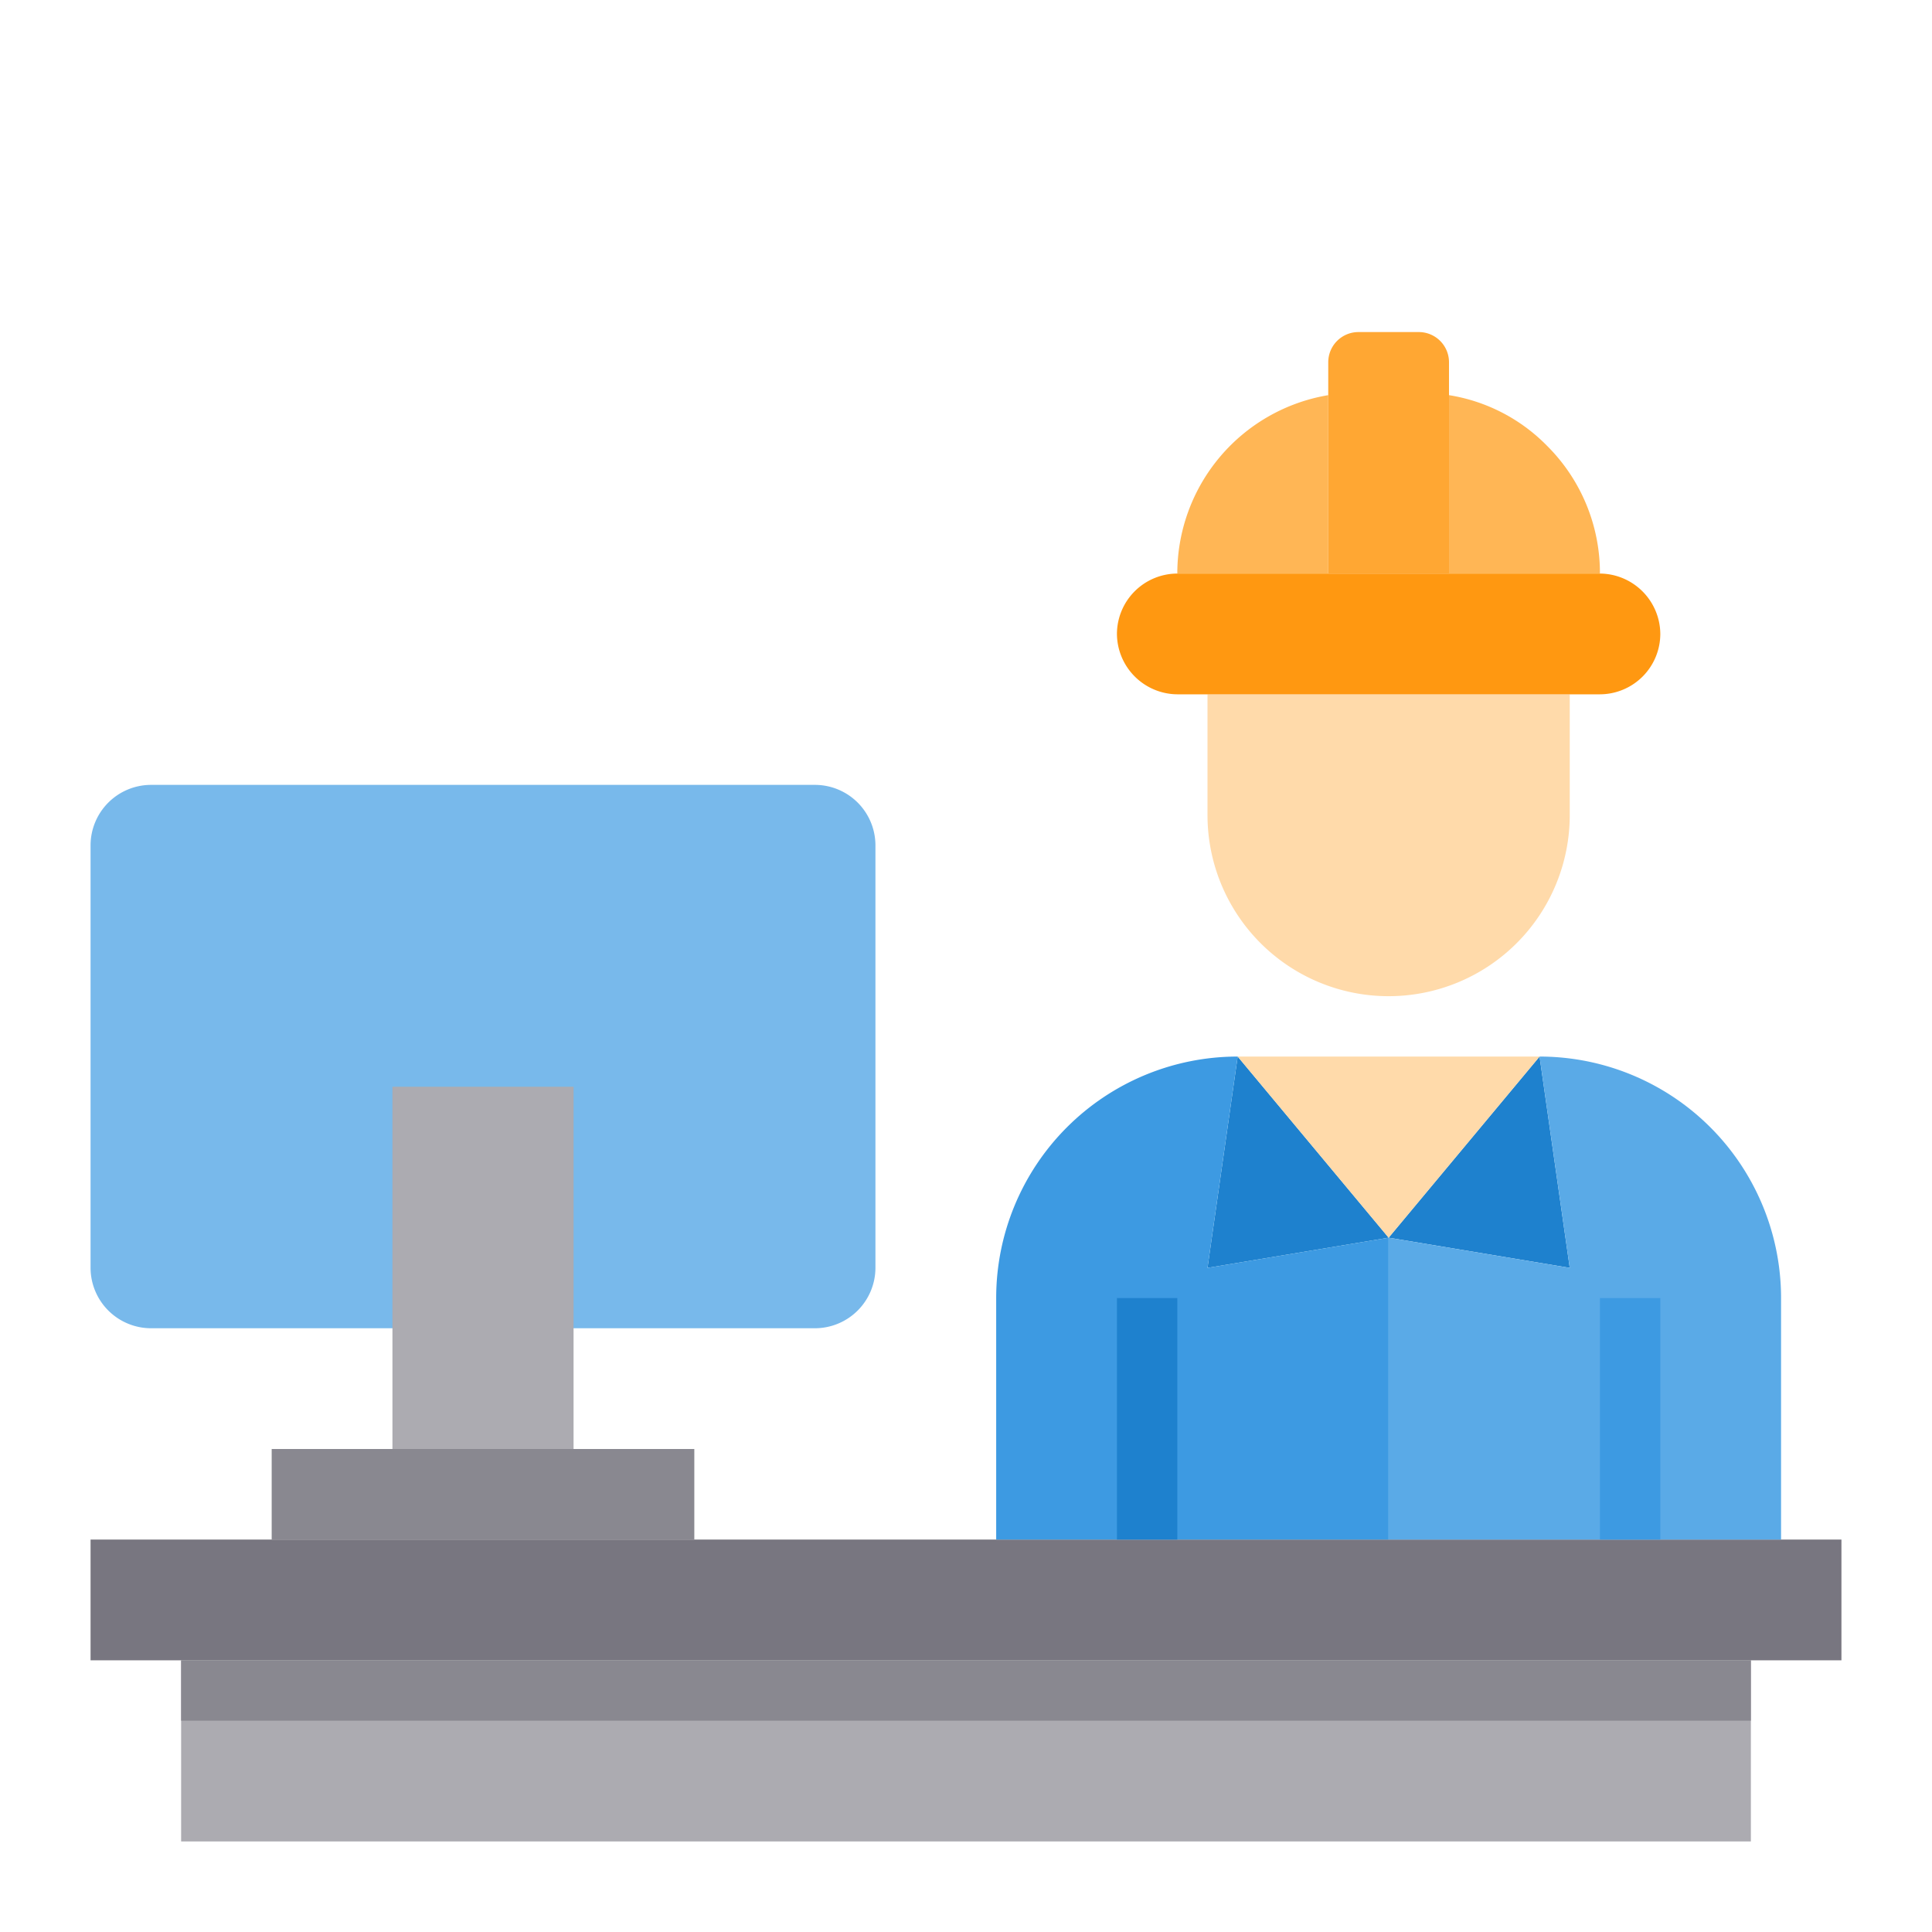 <?xml version="1.0"?>
<svg xmlns="http://www.w3.org/2000/svg" viewBox="0 0 64 64" width="512" height="512"><g id="Engineer"><path d="M27,26H5a2.006,2.006,0,0,0-2,2V42a2.006,2.006,0,0,0,2,2H27a2.006,2.006,0,0,0,2-2V28A2.006,2.006,0,0,0,27,26Z" style="fill:#78b9eb"/><rect x="6" y="55" width="52" height="6" style="fill:#acabb1"/><polygon points="61 51 61 55 58 55 6 55 3 55 3 51 9 51 23 51 33 51 38 51 46 51 54 51 59 51 61 51" style="fill:#787680"/><polygon points="23 48 23 51 9 51 9 48 13 48 19 48 23 48" style="fill:#898890"/><polygon points="19 44 19 48 13 48 13 44 13 36 19 36 19 44" style="fill:#acabb1"/><polygon points="51 35 52 42 46 41 51 35" style="fill:#1e81ce"/><polygon points="41 35 46 41 40 42 41 35" style="fill:#1e81ce"/><path d="M52,42l-1-7a8,8,0,0,1,8,8v8H46V41Z" style="fill:#5aaae7"/><path d="M40,42l6-1V51H33V43a8,8,0,0,1,8-8Z" style="fill:#3d9ae2"/><polygon points="51 35 46 41 41 35 51 35" style="fill:#ffdaaa"/><path d="M52,23v4a6,6,0,0,1-12,0V23Z" style="fill:#ffdaaa"/><path d="M44,13.09V19H39A5.99,5.99,0,0,1,44,13.09Z" style="fill:#ffb655"/><path d="M53,19H48V13.09a5.832,5.832,0,0,1,3.24,1.67A5.944,5.944,0,0,1,53,19Z" style="fill:#ffb655"/><path d="M53,19a2.015,2.015,0,0,1,2,2,2.006,2.006,0,0,1-2,2H39a2.015,2.015,0,0,1-2-2,2.006,2.006,0,0,1,2-2H53Z" style="fill:#ff9811"/><path d="M48,13.09V19H44V12a1,1,0,0,1,1-1h2a1,1,0,0,1,1,1Z" style="fill:#ffa733"/><rect x="6" y="55" width="52" height="2" style="fill:#898890"/><rect x="53" y="43" width="2" height="8" style="fill:#3d9ae2"/><rect x="37" y="43" width="2" height="8" style="fill:#1e81ce"/></g></svg>
